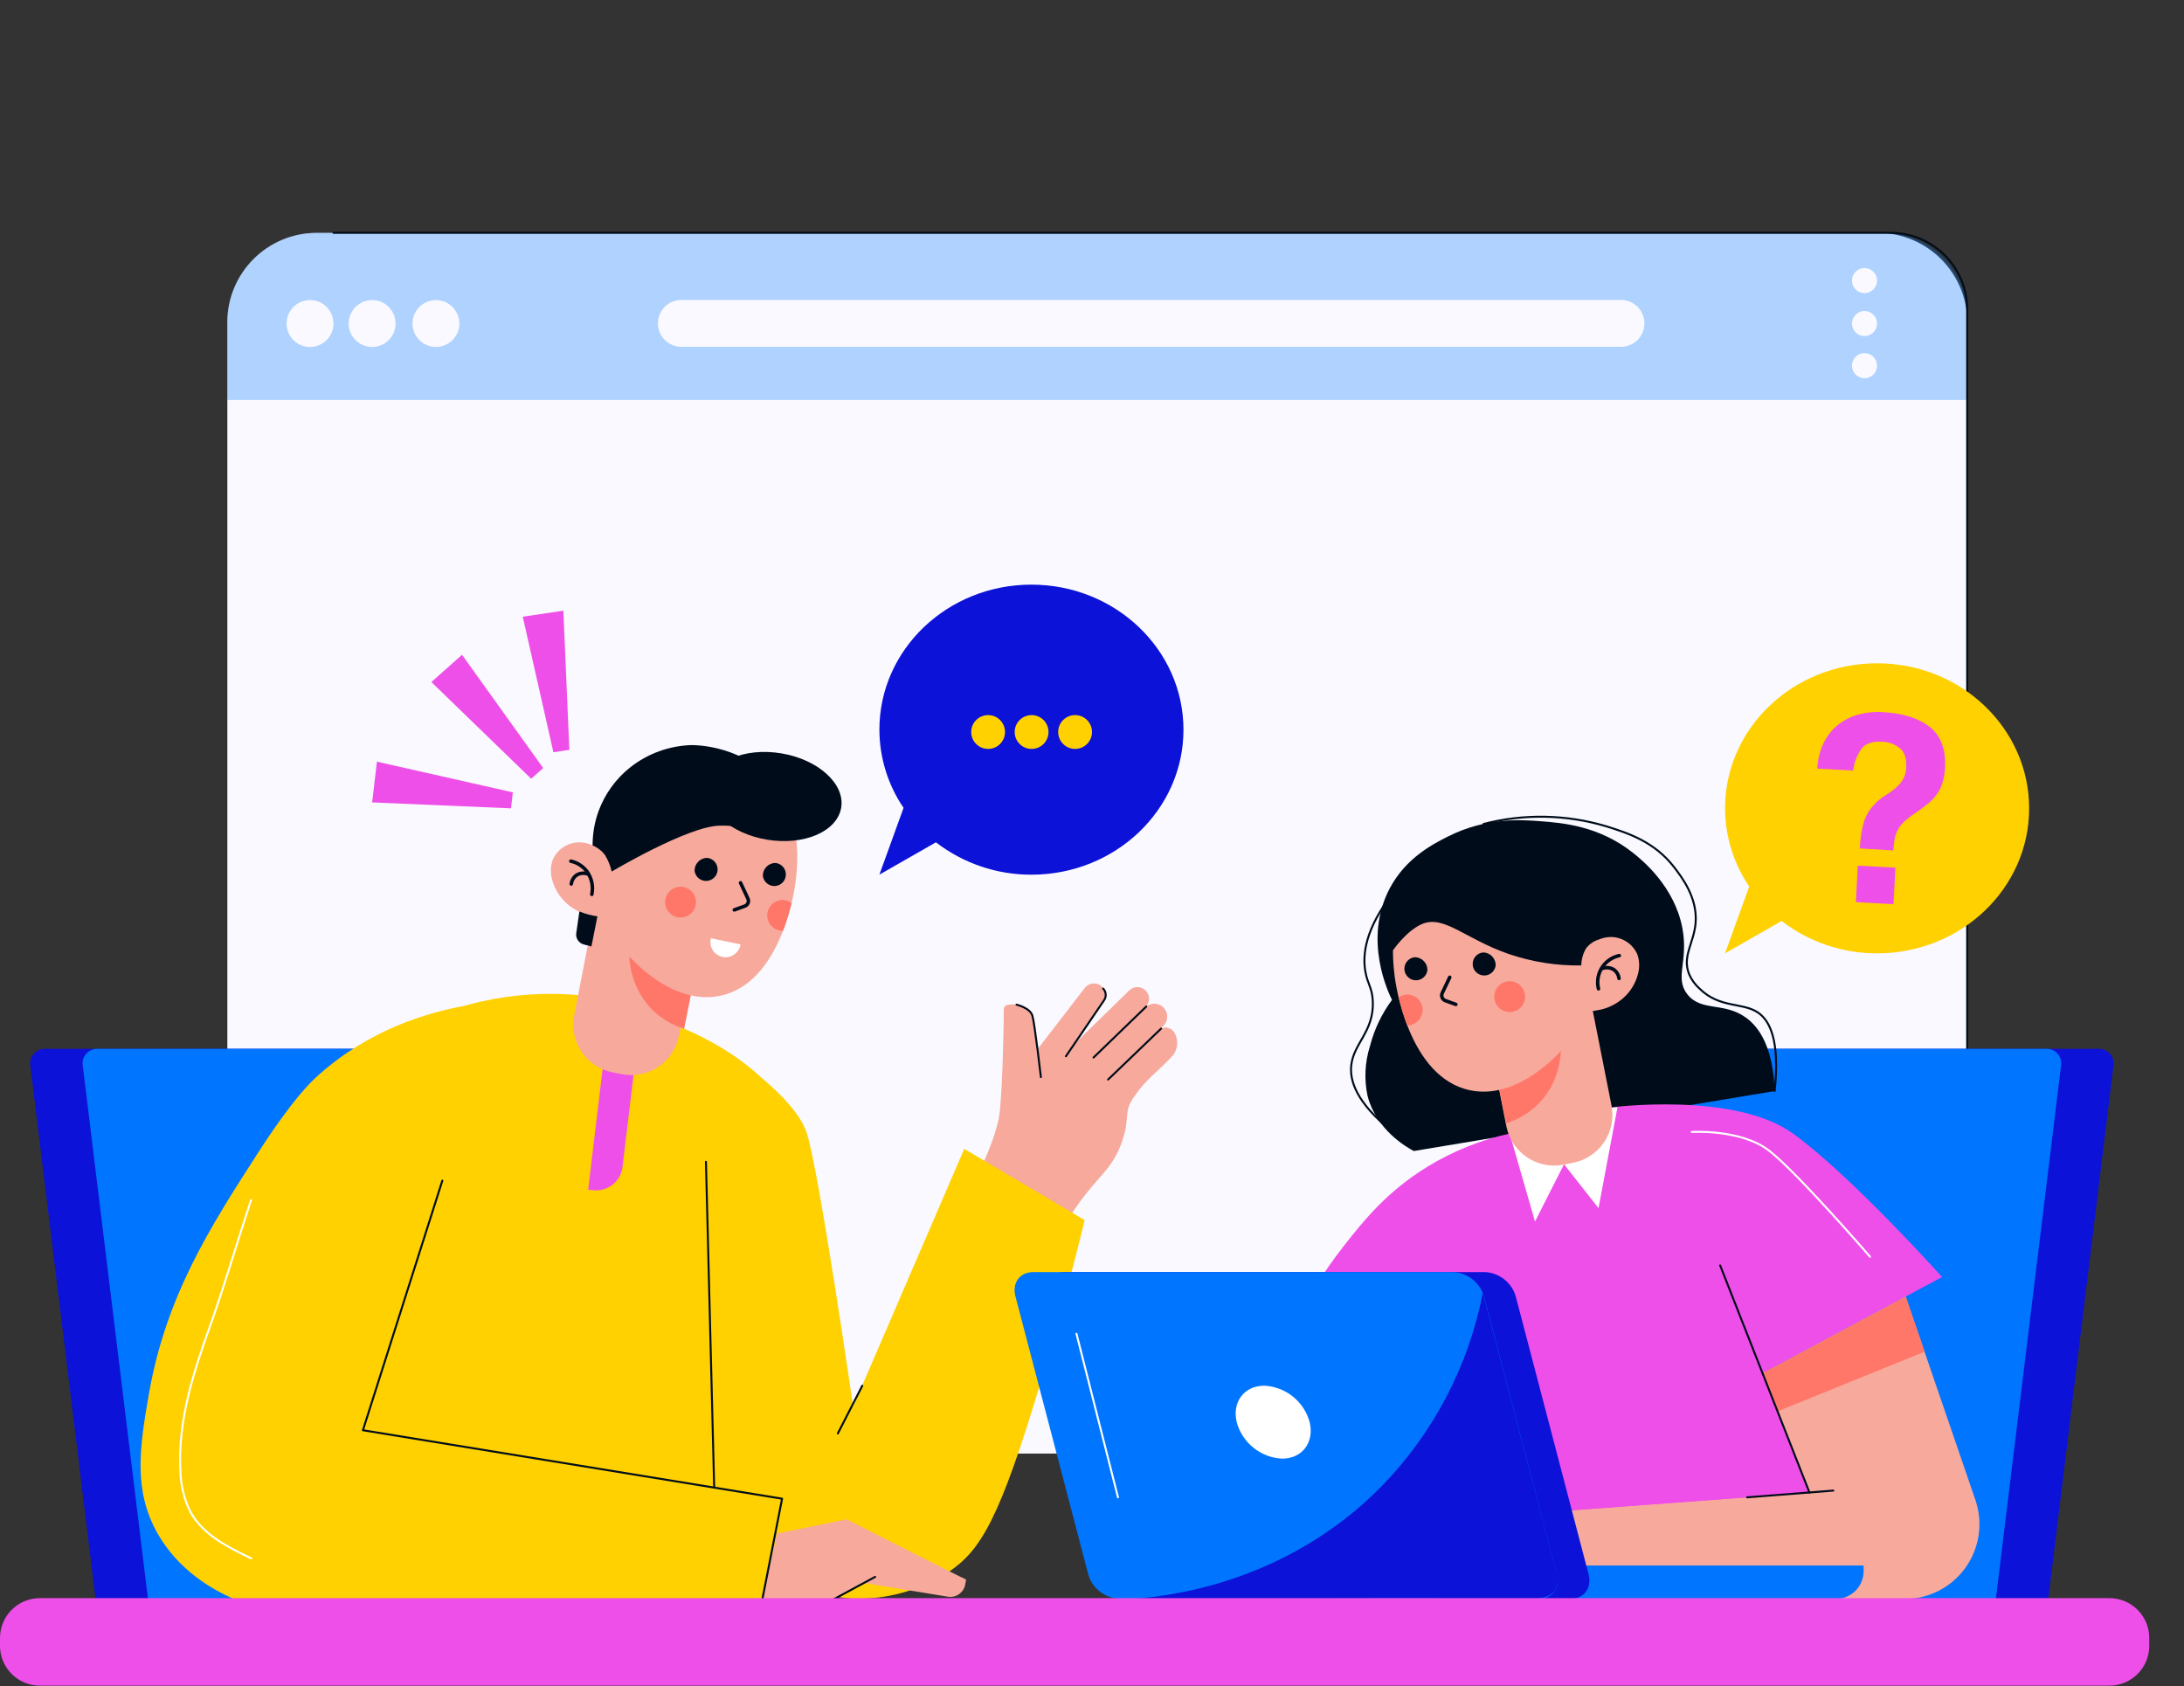 <svg width="452" height="349" viewBox="0 0 452 349" fill="none" xmlns="http://www.w3.org/2000/svg">
<rect x="0" y="0" width="452" height="349" fill="#333333" stroke="none"/>
<g clip-path="url(#clip0_1220_55655)">
<path d="M388.641 48.2H65.551C55.334 48.2 47.051 56.483 47.051 66.7V282.34C47.051 292.557 55.334 300.84 65.551 300.84H388.641C398.858 300.84 407.141 292.557 407.141 282.34V66.7C407.141 56.483 398.858 48.2 388.641 48.2Z" fill="#F9F9FF"/>
<path opacity="0.3" d="M407.129 82.78V65.43C407.129 60.858 405.313 56.472 402.08 53.239C398.846 50.006 394.461 48.19 389.889 48.19H65.569C60.655 48.19 55.941 50.142 52.466 53.617C48.991 57.092 47.039 61.806 47.039 66.72V82.78H407.129Z" fill="#0075FF"/>
<path d="M69.021 66.96C69.021 67.922 68.736 68.862 68.201 69.661C67.667 70.461 66.907 71.084 66.018 71.451C65.13 71.819 64.152 71.914 63.209 71.726C62.266 71.538 61.4 71.074 60.721 70.393C60.041 69.712 59.579 68.846 59.393 67.902C59.207 66.959 59.304 65.981 59.674 65.093C60.043 64.205 60.667 63.447 61.468 62.914C62.269 62.382 63.209 62.098 64.171 62.1C64.808 62.1 65.44 62.226 66.029 62.47C66.618 62.715 67.153 63.073 67.604 63.524C68.054 63.976 68.411 64.511 68.654 65.101C68.898 65.691 69.022 66.322 69.021 66.96Z" fill="#F9F9FF"/>
<path d="M81.868 66.96C81.868 67.922 81.583 68.862 81.049 69.661C80.514 70.461 79.755 71.084 78.866 71.451C77.977 71.819 77 71.914 76.057 71.726C75.114 71.538 74.248 71.074 73.568 70.393C72.889 69.712 72.427 68.846 72.241 67.902C72.054 66.959 72.152 65.981 72.521 65.093C72.891 64.205 73.515 63.447 74.316 62.914C75.116 62.382 76.057 62.098 77.018 62.1C77.656 62.1 78.288 62.226 78.877 62.47C79.466 62.715 80.001 63.073 80.451 63.524C80.902 63.976 81.259 64.511 81.502 65.101C81.745 65.691 81.87 66.322 81.868 66.96Z" fill="#F9F9FF"/>
<path d="M90.221 71.81C92.9 71.81 95.071 69.638 95.071 66.96C95.071 64.281 92.9 62.11 90.221 62.11C87.543 62.11 85.371 64.281 85.371 66.96C85.371 69.638 87.543 71.81 90.221 71.81Z" fill="#F9F9FF"/>
<path d="M335.48 71.78H141.01C139.724 71.78 138.49 71.269 137.581 70.359C136.671 69.45 136.16 68.216 136.16 66.93C136.16 65.643 136.671 64.408 137.58 63.497C138.489 62.586 139.723 62.072 141.01 62.07H335.48C336.767 62.072 338.001 62.586 338.91 63.497C339.82 64.408 340.33 65.643 340.33 66.93C340.33 68.216 339.819 69.45 338.91 70.359C338 71.269 336.766 71.78 335.48 71.78Z" fill="#F9F9FF"/>
<path d="M69.019 48.19H391.28C395.484 48.193 399.516 49.865 402.488 52.839C405.46 55.813 407.13 59.845 407.13 64.05V281.64" stroke="#000C1A" stroke-width="0.41" stroke-linecap="round" stroke-linejoin="round"/>
<path d="M388.481 58.07C388.481 58.584 388.329 59.087 388.043 59.515C387.757 59.942 387.351 60.276 386.876 60.472C386.401 60.669 385.878 60.721 385.374 60.62C384.87 60.52 384.406 60.272 384.043 59.909C383.679 59.545 383.432 59.082 383.331 58.578C383.231 58.073 383.282 57.55 383.479 57.075C383.676 56.6 384.009 56.194 384.437 55.908C384.864 55.623 385.367 55.47 385.881 55.47C386.57 55.473 387.23 55.748 387.717 56.235C388.204 56.722 388.479 57.382 388.481 58.07Z" fill="#F9F9FF"/>
<path d="M388.481 66.96C388.481 67.474 388.329 67.977 388.043 68.404C387.757 68.832 387.351 69.165 386.876 69.362C386.401 69.559 385.878 69.61 385.374 69.51C384.87 69.41 384.406 69.162 384.043 68.798C383.679 68.435 383.432 67.972 383.331 67.467C383.231 66.963 383.282 66.44 383.479 65.965C383.676 65.49 384.009 65.084 384.437 64.798C384.864 64.512 385.367 64.36 385.881 64.36C386.57 64.362 387.23 64.637 387.717 65.124C388.204 65.611 388.479 66.271 388.481 66.96Z" fill="#F9F9FF"/>
<path d="M388.481 75.68C388.481 76.194 388.329 76.697 388.043 77.125C387.757 77.552 387.351 77.885 386.876 78.082C386.401 78.279 385.878 78.33 385.374 78.23C384.87 78.13 384.406 77.882 384.043 77.519C383.679 77.155 383.432 76.692 383.331 76.187C383.231 75.683 383.282 75.16 383.479 74.685C383.676 74.21 384.009 73.804 384.437 73.518C384.864 73.233 385.367 73.08 385.881 73.08C386.57 73.083 387.23 73.358 387.717 73.844C388.204 74.332 388.479 74.991 388.481 75.68Z" fill="#F9F9FF"/>
<path d="M23.68 335.02H108.41C108.841 335.024 109.268 334.935 109.662 334.759C110.055 334.584 110.406 334.325 110.691 334.002C110.976 333.678 111.187 333.297 111.311 332.884C111.436 332.472 111.469 332.037 111.41 331.61L97.82 220.48C97.683 219.553 97.224 218.704 96.524 218.08C95.824 217.457 94.927 217.1 93.99 217.07H9.27C8.839 217.066 8.413 217.155 8.019 217.33C7.626 217.506 7.274 217.765 6.99 218.088C6.705 218.412 6.493 218.793 6.369 219.206C6.245 219.618 6.211 220.053 6.27 220.48L19.86 331.61C19.998 332.535 20.455 333.383 21.153 334.006C21.851 334.629 22.745 334.988 23.68 335.02Z" fill="#0C12D7"/>
<path d="M34.532 335.02H119.252C119.683 335.024 120.11 334.935 120.503 334.759C120.897 334.584 121.248 334.325 121.532 334.002C121.817 333.678 122.029 333.297 122.153 332.884C122.277 332.472 122.311 332.037 122.252 331.61L108.672 220.48C108.534 219.553 108.075 218.704 107.375 218.08C106.675 217.457 105.779 217.1 104.842 217.07H20.122C19.691 217.066 19.264 217.155 18.871 217.33C18.477 217.506 18.126 217.765 17.841 218.088C17.557 218.412 17.345 218.793 17.221 219.206C17.097 219.618 17.063 220.053 17.122 220.48L30.712 331.61C30.849 332.535 31.307 333.383 32.005 334.006C32.703 334.629 33.597 334.988 34.532 335.02Z" fill="#0075FF"/>
<path d="M197.762 251.91C197.762 251.91 206.222 237.57 206.942 229.86C207.562 223.27 207.722 212 207.752 208.86C207.751 208.633 207.836 208.414 207.99 208.247C208.144 208.08 208.355 207.978 208.582 207.96L209.362 207.88C209.934 207.822 210.512 207.877 211.062 208.043C211.613 208.209 212.125 208.482 212.57 208.846C213.015 209.21 213.384 209.658 213.655 210.165C213.927 210.672 214.095 211.228 214.152 211.8L214.692 217.2L224.482 204.51C224.854 203.999 225.415 203.658 226.039 203.56C226.664 203.463 227.301 203.617 227.812 203.99C228.322 204.363 228.664 204.923 228.761 205.547C228.859 206.172 228.704 206.809 228.332 207.32L222.092 216.32L233.712 204.98C234.146 204.556 234.723 204.312 235.329 204.295C235.935 204.278 236.525 204.491 236.982 204.89C237.221 205.097 237.417 205.35 237.559 205.634C237.7 205.917 237.784 206.226 237.805 206.542C237.826 206.858 237.785 207.175 237.683 207.475C237.581 207.775 237.421 208.052 237.212 208.29L237.352 208.2C237.915 207.811 238.605 207.652 239.282 207.754C239.958 207.857 240.57 208.213 240.993 208.751C241.417 209.289 241.619 209.967 241.559 210.649C241.499 211.331 241.182 211.964 240.672 212.42L239.922 213.08C240.164 212.901 240.441 212.775 240.735 212.71C241.03 212.645 241.334 212.643 241.629 212.703C241.924 212.764 242.203 212.885 242.448 213.061C242.693 213.236 242.899 213.46 243.052 213.72C243.512 214.502 243.707 215.412 243.606 216.313C243.505 217.215 243.114 218.06 242.492 218.72C239.432 221.97 237.182 223.32 234.552 227.21C232.472 230.29 233.922 231.29 232.252 236.16C230.252 242.1 227.162 243.31 222.482 250.16C219.971 253.826 217.891 257.768 216.282 261.91L197.762 251.91Z" fill="#F7A99C"/>
<path d="M228.302 204.6C228.61 204.916 228.798 205.329 228.834 205.769C228.871 206.209 228.753 206.648 228.502 207.01C227.612 208.35 220.602 218.61 220.602 218.61" stroke="#000C1A" stroke-width="0.41" stroke-linecap="round" stroke-linejoin="round"/>
<path d="M237.23 208.32L226.32 218.87" stroke="#000C1A" stroke-width="0.41" stroke-linecap="round" stroke-linejoin="round"/>
<path d="M240.308 212.88L229.328 223.43" stroke="#000C1A" stroke-width="0.41" stroke-linecap="round" stroke-linejoin="round"/>
<path d="M210.379 207.93C210.379 207.93 213.169 208.58 213.659 210.2C214.149 211.82 215.419 222.92 215.419 222.92" stroke="#000C1A" stroke-width="0.41" stroke-linecap="round" stroke-linejoin="round"/>
<path d="M199.56 237.78L176.56 291.12C176.56 291.12 169.56 242.65 167 234.6C165.78 230.68 161.54 226.36 157.5 222.96C154.973 220.641 152.215 218.587 149.27 216.83L149.18 216.77C146.73 215.309 144.184 214.016 141.56 212.9L120.37 206.01C113.471 205.327 106.507 205.746 99.74 207.25C99.03 207.4 97.74 207.71 95.99 208.2C88.63 209.57 76.58 212.96 65.91 222.51C64.25 223.99 60.54 227.51 53.28 238.78C43.53 253.93 34.33 268.21 30.8 288.59C28.93 299.37 27.5 308.44 32.65 317.44C37.05 325.14 44.11 329.04 48.24 330.86H157.8C158.3 328.68 158.8 326.55 159.23 324.46C164.17 328.17 170.069 330.387 176.23 330.85C183.351 331.136 190.385 329.204 196.36 325.32C202.98 320.86 206.9 314.42 215.48 285.73C218.05 277.13 221.24 265.88 224.48 252.52L199.56 237.78Z" fill="#FFD100"/>
<path d="M91.299 245.12L75.109 296L116.659 302.8C109.083 298.102 102.711 291.699 98.049 284.1C87.549 267.16 90.419 249.65 91.299 245.12Z" fill="#FFD100"/>
<path d="M125.461 214.732L131.954 215.511L128.834 241.525C128.66 242.973 127.918 244.293 126.771 245.194C125.624 246.096 124.166 246.504 122.718 246.331L121.725 246.212L125.501 214.737L125.461 214.732Z" fill="#EE4FE8"/>
<path d="M128.727 222.326L126.767 221.946C124.155 221.429 121.854 219.899 120.367 217.69C118.881 215.481 118.329 212.773 118.833 210.159L123.545 185.855L145.233 190.059L140.521 214.363C140.01 216.982 138.482 219.291 136.271 220.784C134.06 222.277 131.347 222.832 128.727 222.326Z" fill="#F7A99C"/>
<path d="M142.97 206.01L130.3 195.89C129.938 200.272 131.297 204.623 134.09 208.02C136.08 210.327 138.679 212.028 141.59 212.93L142.97 206.01Z" fill="#FF7769"/>
<path d="M125.481 177.54C125.481 177.18 124.671 176.46 124.421 176.22C123.997 175.812 123.524 175.459 123.011 175.17C122.014 174.608 120.885 174.322 119.741 174.34C118.593 174.37 117.477 174.729 116.527 175.375C115.577 176.02 114.832 176.924 114.381 177.98C113.938 179.27 113.893 180.664 114.251 181.98C114.748 183.942 115.829 185.706 117.351 187.04C118.608 188.14 120.104 188.931 121.721 189.35C122.93 189.618 124.156 189.802 125.391 189.9L125.481 177.54Z" fill="#F7A99C"/>
<path d="M122.48 177.17C122.171 184.244 124.51 191.179 129.04 196.62C130.32 198.13 138.86 208.13 148.92 206.12C161.86 203.54 164.51 183.69 164.64 182.61C165.08 178.97 166.37 168.24 158.76 160.84C152.55 154.84 144.47 154.93 143.33 154.96C137.681 155.219 132.344 157.626 128.41 161.69C123.01 167.41 122.65 174.23 122.48 177.17Z" fill="#F7A99C"/>
<path d="M147.128 194.183L153.258 195.455C153.193 195.876 153.044 196.279 152.818 196.64C152.593 197 152.297 197.312 151.947 197.554C151.598 197.797 151.203 197.966 150.786 198.051C150.369 198.136 149.939 198.135 149.523 198.048C149.106 197.962 148.712 197.792 148.363 197.548C148.014 197.304 147.719 196.992 147.495 196.63C147.271 196.268 147.123 195.865 147.06 195.444C146.997 195.023 147.02 194.594 147.128 194.183Z" fill="white"/>
<path d="M157.879 181.26C157.932 181.71 158.111 182.137 158.397 182.489C158.682 182.841 159.062 183.105 159.492 183.249C159.922 183.394 160.384 183.413 160.824 183.304C161.264 183.196 161.665 182.965 161.978 182.638C162.292 182.31 162.506 181.9 162.596 181.456C162.686 181.011 162.647 180.551 162.484 180.127C162.322 179.704 162.042 179.336 161.679 179.065C161.315 178.795 160.881 178.633 160.429 178.6C159.74 178.621 159.087 178.911 158.61 179.409C158.134 179.906 157.871 180.571 157.879 181.26Z" fill="#000C1A"/>
<path d="M143.75 180.21C143.803 180.66 143.982 181.086 144.268 181.439C144.553 181.791 144.933 182.054 145.363 182.199C145.793 182.343 146.255 182.362 146.695 182.254C147.135 182.146 147.536 181.915 147.849 181.587C148.163 181.26 148.377 180.85 148.467 180.406C148.557 179.961 148.518 179.5 148.356 179.077C148.193 178.654 147.914 178.285 147.55 178.015C147.186 177.745 146.752 177.583 146.3 177.55C145.611 177.571 144.958 177.861 144.481 178.359C144.005 178.856 143.742 179.521 143.75 180.21Z" fill="#000C1A"/>
<path d="M153.259 182.71L154.789 185.99C154.857 186.132 154.894 186.287 154.898 186.444C154.902 186.601 154.873 186.758 154.813 186.903C154.752 187.048 154.662 187.179 154.547 187.287C154.433 187.395 154.297 187.478 154.149 187.53L151.969 188.32" stroke="#000C1A" stroke-width="0.73" stroke-linecap="round" stroke-linejoin="round"/>
<path d="M137.669 186.48C137.623 187.109 137.765 187.737 138.076 188.286C138.387 188.834 138.854 189.278 139.417 189.561C139.981 189.844 140.616 189.954 141.241 189.877C141.867 189.8 142.456 189.538 142.934 189.127C143.411 188.715 143.756 188.17 143.924 187.563C144.093 186.955 144.077 186.311 143.88 185.712C143.682 185.113 143.312 184.586 142.815 184.198C142.318 183.809 141.717 183.577 141.089 183.53C140.67 183.499 140.25 183.55 139.851 183.681C139.453 183.813 139.084 184.021 138.767 184.295C138.449 184.569 138.188 184.903 138 185.278C137.812 185.653 137.699 186.061 137.669 186.48Z" fill="#FF7769"/>
<path d="M122.481 185.1C122.651 184.285 122.65 183.444 122.478 182.63C122.306 181.816 121.966 181.046 121.481 180.37C120.658 179.282 119.473 178.523 118.141 178.23" stroke="#000C1A" stroke-width="0.73" stroke-linecap="round" stroke-linejoin="round"/>
<path d="M121.61 180.87C121.217 180.733 120.797 180.69 120.384 180.744C119.971 180.797 119.576 180.947 119.23 181.18C118.954 181.393 118.723 181.66 118.551 181.964C118.379 182.268 118.27 182.603 118.23 182.95" stroke="#000C1A" stroke-width="0.73" stroke-linecap="round" stroke-linejoin="round"/>
<path d="M162.219 186.28C162.805 186.324 163.366 186.532 163.839 186.88C163.37 188.836 162.776 190.76 162.059 192.64C161.949 192.64 161.849 192.64 161.739 192.64C161.321 192.608 160.913 192.495 160.539 192.306C160.164 192.116 159.831 191.855 159.557 191.537C159.284 191.219 159.076 190.85 158.945 190.452C158.814 190.053 158.763 189.633 158.794 189.215C158.826 188.797 158.939 188.389 159.128 188.014C159.318 187.64 159.579 187.306 159.897 187.033C160.215 186.759 160.584 186.551 160.982 186.42C161.381 186.289 161.801 186.238 162.219 186.27V186.28Z" fill="#FF7769"/>
<path d="M122.649 174.98C123.671 175.402 124.559 176.093 125.219 176.98C125.858 178.032 126.324 179.18 126.599 180.38C126.599 180.38 142.329 171.01 148.929 170.88C155.529 170.75 164.749 173.27 164.749 173.27C164.776 171.699 164.574 170.132 164.149 168.62C163.233 165.572 161.504 162.831 159.149 160.69C152.449 154.09 143.479 154.2 143.049 154.21C138.479 154.356 134.075 155.957 130.479 158.78C127.473 161.149 125.185 164.306 123.869 167.9C123.045 170.169 122.632 172.566 122.649 174.98Z" fill="#000C1A"/>
<path d="M174.09 167.17C173.26 172.1 166.39 175.06 158.73 173.78C151.07 172.5 145.53 167.47 146.36 162.54C147.19 157.61 154.05 154.64 161.71 155.92C169.37 157.2 174.91 162.24 174.09 167.17Z" fill="#000C1A"/>
<path d="M119.91 188.64L119.26 193.13C119.186 193.638 119.301 194.156 119.583 194.586C119.865 195.015 120.294 195.326 120.79 195.46L122.4 195.89L123.64 189.65C123.037 189.563 122.44 189.443 121.85 189.29C121.19 189.117 120.542 188.9 119.91 188.64Z" fill="#000C1A"/>
<path d="M157.801 330.89L160.801 317.39L175.221 314.45C175.221 314.45 199.631 326.87 199.881 326.87C199.971 326.87 199.881 327.36 199.751 328.01C199.584 328.801 199.119 329.496 198.452 329.953C197.785 330.409 196.968 330.591 196.171 330.46L178.851 327.62L172.621 330.93L157.801 330.89Z" fill="#F7A99C"/>
<path d="M91.549 244.35L75.109 296.01L161.859 310.18L157.799 330.89" stroke="#000C1A" stroke-width="0.41" stroke-linecap="round" stroke-linejoin="round"/>
<path d="M178.458 286.8L173.398 296.68" stroke="#000C1A" stroke-width="0.41" stroke-linecap="round" stroke-linejoin="round"/>
<path d="M147.802 307.68L146.102 240.45" stroke="#000C1A" stroke-width="0.41" stroke-linecap="round" stroke-linejoin="round"/>
<path d="M51.958 248.37C49.098 257.01 46.588 265.72 43.518 274.31C40.058 283.96 36.768 293.99 37.338 304.39C37.384 307.352 38.092 310.266 39.408 312.92C41.998 317.63 47.148 320.22 51.998 322.54" stroke="white" stroke-width="0.41" stroke-linecap="round" stroke-linejoin="round"/>
<path d="M172.648 330.93L181.118 326.36" stroke="#000C1A" stroke-width="0.41" stroke-linecap="round" stroke-linejoin="round"/>
<path d="M301.988 302.34L303.338 278.56" stroke="#000C1A" stroke-width="0.41" stroke-linecap="round" stroke-linejoin="round"/>
<path d="M419.998 335.02H335.278C334.847 335.024 334.42 334.935 334.027 334.759C333.633 334.584 333.282 334.325 332.998 334.002C332.713 333.678 332.501 333.297 332.377 332.884C332.253 332.472 332.219 332.037 332.278 331.61L345.858 220.48C345.996 219.553 346.455 218.704 347.155 218.08C347.855 217.457 348.751 217.1 349.688 217.07H434.408C434.839 217.066 435.266 217.155 435.659 217.33C436.053 217.506 436.404 217.765 436.689 218.088C436.973 218.412 437.185 218.793 437.309 219.206C437.433 219.618 437.467 220.053 437.408 220.48L423.828 331.61C423.69 332.537 423.231 333.386 422.531 334.009C421.832 334.633 420.935 334.99 419.998 335.02Z" fill="#0C12D7"/>
<path d="M409.151 335.02H324.481C324.05 335.024 323.624 334.935 323.23 334.759C322.836 334.584 322.485 334.325 322.201 334.002C321.916 333.678 321.704 333.297 321.58 332.884C321.456 332.472 321.422 332.037 321.481 331.61L335.021 220.48C335.159 219.555 335.616 218.707 336.314 218.084C337.012 217.461 337.906 217.102 338.841 217.07H423.561C423.992 217.066 424.419 217.155 424.813 217.33C425.206 217.506 425.557 217.765 425.842 218.088C426.127 218.412 426.338 218.793 426.462 219.206C426.586 219.618 426.62 220.053 426.561 220.48L412.981 331.61C412.844 332.537 412.385 333.386 411.685 334.009C410.985 334.633 410.088 334.99 409.151 335.02Z" fill="#0075FF"/>
<path d="M288.091 206.94C287.461 205.7 281.971 194.48 287.651 183.8C291.021 177.47 296.731 174.61 299.651 173.14C307.531 169.14 314.841 169.66 318.771 169.96C323.341 170.31 330.971 170.9 338.061 176.58C339.781 177.96 346.591 183.43 348.201 192.18C349.461 199.02 346.531 202.34 349.201 205.77C352.081 209.45 356.781 207.3 361.361 210.63C364.011 212.56 366.931 216.55 367.311 225.81L292.591 238.22C290.981 237.35 284.811 233.8 283.031 226.82C282.3 223.395 282.472 219.839 283.531 216.5C284.417 213.048 285.966 209.801 288.091 206.94Z" fill="#000C1A"/>
<path d="M312.48 234.6L333.48 229.19C333.48 229.19 358.99 225.87 371.07 234.6C383.15 243.33 401.93 264.3 401.93 264.3L364.36 284.43C364.36 284.43 376.48 302.88 378.98 310.26C381.48 317.64 385.19 330.93 385.19 330.93H299.48C301.48 309.84 302.07 301.93 302.16 299.53C302.16 299.43 302.33 295.17 302.33 295.17L262.91 285.27C263.83 282.88 265.15 279.7 266.91 276.04C269.98 269.555 273.76 263.431 278.18 257.78C282.18 252.7 287.09 246.52 295.62 241.35C300.832 238.191 306.528 235.91 312.48 234.6Z" fill="#EE4FE8"/>
<path d="M323.691 240.96L317.681 252.82L312.441 234.61L322.631 232.49L323.691 240.96Z" fill="white"/>
<path d="M323.691 240.96L330.831 250.05L334.751 229.16L324.131 230L323.691 240.96Z" fill="white"/>
<path d="M306.985 208.766L328.704 204.47L333.516 228.798C334.036 231.423 333.491 234.147 332.002 236.371C330.513 238.594 328.201 240.135 325.576 240.654L323.614 241.043C320.989 241.562 318.265 241.017 316.042 239.528C313.818 238.039 312.277 235.728 311.758 233.102L306.945 208.774L306.985 208.766Z" fill="#F7A99C"/>
<path d="M310.328 225.56L322.988 215.45C323.354 219.828 321.998 224.177 319.208 227.57C317.215 229.881 314.613 231.586 311.698 232.49L310.328 225.56Z" fill="#FF7769"/>
<path d="M327.781 197.1C327.781 196.73 328.601 196.01 328.851 195.77C329.274 195.379 329.744 195.043 330.251 194.77C331.249 194.2 332.382 193.91 333.531 193.93C334.678 193.962 335.791 194.322 336.739 194.967C337.687 195.612 338.431 196.516 338.881 197.57C339.314 198.845 339.359 200.22 339.011 201.52C338.522 203.486 337.444 205.255 335.921 206.59C334.658 207.686 333.159 208.477 331.541 208.9C330.331 209.163 329.105 209.347 327.871 209.45L327.781 197.1Z" fill="#F7A99C"/>
<path d="M330.802 196.72C331.119 203.796 328.783 210.736 324.252 216.18C322.962 217.68 314.422 227.68 304.362 225.67C291.432 223.09 288.782 203.25 288.652 202.17C288.212 198.52 286.912 187.79 294.522 180.39C296.568 178.449 298.978 176.932 301.612 175.924C304.246 174.916 307.054 174.438 309.873 174.517C312.692 174.596 315.468 175.231 318.042 176.384C320.616 177.538 322.937 179.188 324.872 181.24C330.282 186.97 330.642 193.78 330.802 196.72Z" fill="#F7A99C"/>
<path d="M295.419 200.78C295.365 201.229 295.184 201.654 294.898 202.004C294.611 202.355 294.232 202.617 293.802 202.76C293.373 202.903 292.912 202.921 292.473 202.813C292.034 202.704 291.634 202.473 291.321 202.147C291.008 201.82 290.794 201.411 290.704 200.968C290.614 200.524 290.652 200.065 290.813 199.642C290.974 199.219 291.252 198.85 291.614 198.579C291.976 198.308 292.408 198.145 292.859 198.11C293.55 198.131 294.206 198.422 294.685 198.922C295.163 199.421 295.427 200.088 295.419 200.78Z" fill="#000C1A"/>
<path d="M309.549 199.78C309.496 200.23 309.317 200.656 309.032 201.008C308.747 201.36 308.368 201.623 307.938 201.768C307.509 201.912 307.048 201.932 306.608 201.824C306.168 201.717 305.767 201.487 305.453 201.16C305.139 200.834 304.924 200.425 304.834 199.981C304.743 199.537 304.78 199.077 304.941 198.654C305.102 198.23 305.38 197.861 305.743 197.59C306.105 197.318 306.537 197.155 306.989 197.12C307.678 197.144 308.33 197.434 308.808 197.931C309.286 198.428 309.552 199.091 309.549 199.78Z" fill="#000C1A"/>
<path d="M300.041 202.26L298.481 205.54C298.415 205.683 298.379 205.838 298.375 205.995C298.372 206.153 298.401 206.309 298.461 206.455C298.521 206.601 298.611 206.732 298.725 206.842C298.838 206.951 298.973 207.035 299.121 207.09L301.301 207.88" stroke="#000C1A" stroke-width="0.73" stroke-linecap="round" stroke-linejoin="round"/>
<path d="M315.621 206.03C315.669 206.659 315.529 207.288 315.219 207.838C314.909 208.387 314.443 208.833 313.88 209.118C313.316 209.402 312.682 209.514 312.055 209.438C311.429 209.361 310.839 209.101 310.36 208.69C309.882 208.279 309.536 207.735 309.367 207.127C309.198 206.519 309.212 205.874 309.409 205.275C309.606 204.675 309.977 204.148 310.474 203.759C310.971 203.37 311.572 203.137 312.201 203.09C313.044 203.029 313.876 203.304 314.517 203.855C315.158 204.406 315.554 205.188 315.621 206.03Z" fill="#FF7769"/>
<path d="M330.821 204.65C330.64 203.916 330.608 203.153 330.727 202.406C330.846 201.66 331.114 200.945 331.515 200.304C331.917 199.663 332.443 199.109 333.062 198.676C333.681 198.242 334.382 197.937 335.121 197.78" stroke="#000C1A" stroke-width="0.73" stroke-linecap="round" stroke-linejoin="round"/>
<path d="M331.68 200.42C332.075 200.285 332.496 200.243 332.911 200.297C333.325 200.351 333.722 200.499 334.07 200.73C334.345 200.944 334.576 201.211 334.748 201.515C334.919 201.818 335.029 202.153 335.07 202.5" stroke="#000C1A" stroke-width="0.73" stroke-linecap="round" stroke-linejoin="round"/>
<path d="M330.639 194.53C329.654 194.874 328.8 195.517 328.199 196.37C327.602 197.42 327.279 198.603 327.259 199.81C322.132 199.894 317.029 199.085 312.179 197.42C303.179 194.29 298.809 189.27 294.259 191.26C290.969 192.7 288.259 196.74 288.259 196.74C288.138 196.02 288.078 195.29 288.079 194.56C288.036 193.934 288.036 193.306 288.079 192.68C288.636 188.55 290.372 184.668 293.079 181.5C294.248 180.132 295.593 178.924 297.079 177.91C299.811 176.146 302.894 174.997 306.115 174.543C309.335 174.088 312.616 174.34 315.729 175.28C315.729 175.28 323.329 177.55 327.799 184.11C328.922 185.802 329.779 187.657 330.339 189.61C330.716 190.808 330.856 192.068 330.749 193.32C330.744 193.725 330.707 194.13 330.639 194.53Z" fill="#000C1A"/>
<path d="M291.081 205.83C290.496 205.879 289.936 206.086 289.461 206.43C289.925 208.391 290.52 210.319 291.241 212.2H291.551C292.379 212.115 293.141 211.71 293.676 211.072C294.211 210.434 294.476 209.612 294.414 208.782C294.353 207.951 293.971 207.178 293.348 206.625C292.726 206.072 291.913 205.783 291.081 205.82V205.83Z" fill="#FF7769"/>
<path d="M364.388 284.43L374.478 308.94L315.898 313.28V330.93H394.198C396.661 330.93 399.088 330.341 401.277 329.214C403.466 328.087 405.355 326.454 406.786 324.45C408.217 322.446 409.148 320.129 409.504 317.692C409.859 315.256 409.627 312.769 408.828 310.44L394.388 268.35L364.388 284.43Z" fill="#F7A99C"/>
<path d="M394.411 268.35L364.781 284.22L367.881 292.1L398.321 279.75L394.411 268.35Z" fill="#FF7769"/>
<path d="M298.512 294.21L292.442 330.93H262.922L268.992 286.8L298.512 294.21Z" fill="#F7A99C"/>
<path d="M357.682 266.48L374.482 308.94L316.672 313.22C318.512 313.15 341.192 311.93 352.462 292.98C357.094 284.971 358.931 275.648 357.682 266.48Z" fill="#EE4FE8"/>
<path d="M374.5 308.94L356 261.9" stroke="#000C1A" stroke-width="0.41" stroke-linecap="round" stroke-linejoin="round"/>
<path d="M350.129 234.28C350.129 234.28 360.359 233.61 366.229 238.22C372.099 242.83 387.029 260.11 387.029 260.11" stroke="white" stroke-width="0.41" stroke-linecap="round" stroke-linejoin="round"/>
<path d="M307.051 170.53C315.401 168.376 324.18 168.545 332.441 171.02C337.021 172.45 342.441 174.23 346.491 179.5C348.131 181.64 351.291 185.77 350.931 190.91C350.621 195.16 348.071 197.86 349.581 201.63C350.079 202.778 350.823 203.802 351.761 204.63C355.891 208.7 360.611 207.43 363.761 209.52C366.221 211.13 368.411 215.17 367.281 225.79" stroke="#000C1A" stroke-width="0.41" stroke-linecap="round" stroke-linejoin="round"/>
<path d="M288.239 184.89C282.549 192.24 281.979 197.5 282.559 200.99C283.009 203.7 283.989 204.33 284.119 207.25C284.379 213.48 280.119 215.92 279.649 220.54C279.329 223.66 280.649 228.16 288.129 234.19" stroke="#000C1A" stroke-width="0.41" stroke-linecap="round" stroke-linejoin="round"/>
<path d="M268.989 286.8L298.509 294.21L297.379 301L267.789 295.57L268.989 286.8Z" fill="#FF7769"/>
<path d="M361.57 309.9L379.42 308.5" stroke="#000C1A" stroke-width="0.41" stroke-linecap="round" stroke-linejoin="round"/>
<path d="M308.371 324H385.691V325.17C385.691 326.695 385.085 328.158 384.007 329.236C382.929 330.314 381.466 330.92 379.941 330.92H308.371V324Z" fill="#0075FF"/>
<path d="M325.071 330.89H238.151C236.706 330.815 235.319 330.294 234.182 329.399C233.044 328.503 232.213 327.277 231.801 325.89L216.711 268.28C215.981 265.5 217.641 263.28 220.421 263.28H307.341C308.787 263.354 310.173 263.875 311.311 264.771C312.448 265.666 313.279 266.892 313.691 268.28L328.791 325.89C329.481 328.64 327.851 330.89 325.071 330.89Z" fill="#0C12D7"/>
<path d="M318.479 330.89H231.589C230.143 330.815 228.756 330.294 227.619 329.399C226.482 328.503 225.65 327.277 225.239 325.89L210.149 268.28C209.419 265.5 211.079 263.28 213.859 263.28H300.779C302.224 263.354 303.611 263.875 304.748 264.771C305.885 265.666 306.717 266.892 307.129 268.28L322.219 325.89C322.949 328.64 321.289 330.89 318.479 330.89Z" fill="#0075FF"/>
<path d="M306.889 267.54L321.969 324.89C322.266 325.548 322.415 326.264 322.405 326.987C322.394 327.709 322.225 328.42 321.909 329.07C320.599 331.07 317.049 330.97 315.909 330.93C309.909 330.74 278.019 330.81 234.059 330.93C240.469 330.54 265.819 328.23 286.129 307.41C296.763 296.411 303.975 282.56 306.889 267.54Z" fill="#0C12D7"/>
<path d="M271.048 294.34C272.048 298.51 269.518 301.89 265.348 301.89C263.184 301.786 261.109 301 259.421 299.643C257.732 298.287 256.516 296.43 255.948 294.34C254.948 290.17 257.488 286.79 261.658 286.79C263.82 286.896 265.893 287.683 267.58 289.04C269.266 290.396 270.481 292.251 271.048 294.34Z" fill="white"/>
<path d="M222.789 276.05L231.379 309.9" stroke="white" stroke-width="0.41" stroke-linecap="round" stroke-linejoin="round"/>
<path d="M436.56 330.76H8.25C3.694 330.76 0 334.453 0 339.01V340.62C0 345.176 3.694 348.87 8.25 348.87H436.56C441.116 348.87 444.81 345.176 444.81 340.62V339.01C444.81 334.453 441.116 330.76 436.56 330.76Z" fill="#EE4FE8"/>
<path d="M112.421 158.96L109.931 161.17L89.281 141.16L95.621 135.52L112.421 158.96Z" fill="#EE4FE8"/>
<path d="M117.831 155.19L114.531 155.69L108.191 127.64L116.591 126.39L117.831 155.19Z" fill="#EE4FE8"/>
<path d="M106.14 163.99L105.75 167.3L77.019 166.07L78.01 157.64L106.14 163.99Z" fill="#EE4FE8"/>
<path d="M388.48 137.28C371.1 137.28 357.02 150.72 357.02 167.28C357.029 173.058 358.77 178.701 362.02 183.48L357.02 197.3L368.72 190.61C374.382 194.971 381.332 197.328 388.48 197.31C405.86 197.31 419.95 183.87 419.95 167.31C419.95 150.75 405.87 137.28 388.48 137.28Z" fill="#FFD100"/>
<path d="M384.919 175.6C384.973 173.758 385.245 171.928 385.729 170.15C386.168 168.76 386.932 167.494 387.959 166.46C388.544 165.806 389.217 165.237 389.959 164.77C390.694 164.326 391.399 163.835 392.069 163.3C392.703 162.783 393.262 162.181 393.729 161.51C394.231 160.705 394.501 159.778 394.509 158.83C394.609 156.95 394.159 155.61 393.159 154.83C392.128 154.002 390.852 153.538 389.529 153.51C387.529 153.4 386.059 153.89 385.229 154.98C384.305 156.318 383.724 157.864 383.539 159.48L376.109 159.08C376.18 157.325 376.587 155.601 377.309 154C377.97 152.551 378.935 151.261 380.139 150.22C381.379 149.184 382.819 148.415 384.369 147.96C386.096 147.459 387.896 147.266 389.689 147.39C393.843 147.61 397.073 148.63 399.379 150.45C401.686 152.27 402.739 155.083 402.539 158.89C402.501 159.98 402.316 161.059 401.989 162.1C401.706 162.98 401.28 163.807 400.729 164.55C400.153 165.301 399.48 165.973 398.729 166.55C397.969 167.17 397.109 167.79 396.149 168.44C395.387 168.946 394.668 169.515 393.999 170.14C393.482 170.632 393.05 171.207 392.719 171.84C392.418 172.438 392.209 173.079 392.099 173.74C391.981 174.492 391.901 175.25 391.859 176.01L384.919 175.6ZM384.089 186.71L384.499 179.16L392.279 179.58L391.869 187.14L384.089 186.71Z" fill="#EE4FE8"/>
<path d="M213.46 121C196.08 121 182 134.44 182 151C182.009 156.779 183.751 162.422 187 167.2L182 181.02L193.7 174.33C199.362 178.691 206.313 181.048 213.46 181.03C230.84 181.03 244.93 167.59 244.93 151.03C244.93 134.47 230.85 121 213.46 121Z" fill="#0C12D7"/>
<circle cx="204.5" cy="151.5" r="3.5" fill="#FFD100"/>
<circle cx="213.5" cy="151.5" r="3.5" fill="#FFD100"/>
<circle cx="222.5" cy="151.5" r="3.5" fill="#FFD100"/>
</g>
<defs>
<clipPath id="clip0_1220_55655">
<rect width="451.17" height="348.87" fill="white"/>
</clipPath>
</defs>
</svg>
